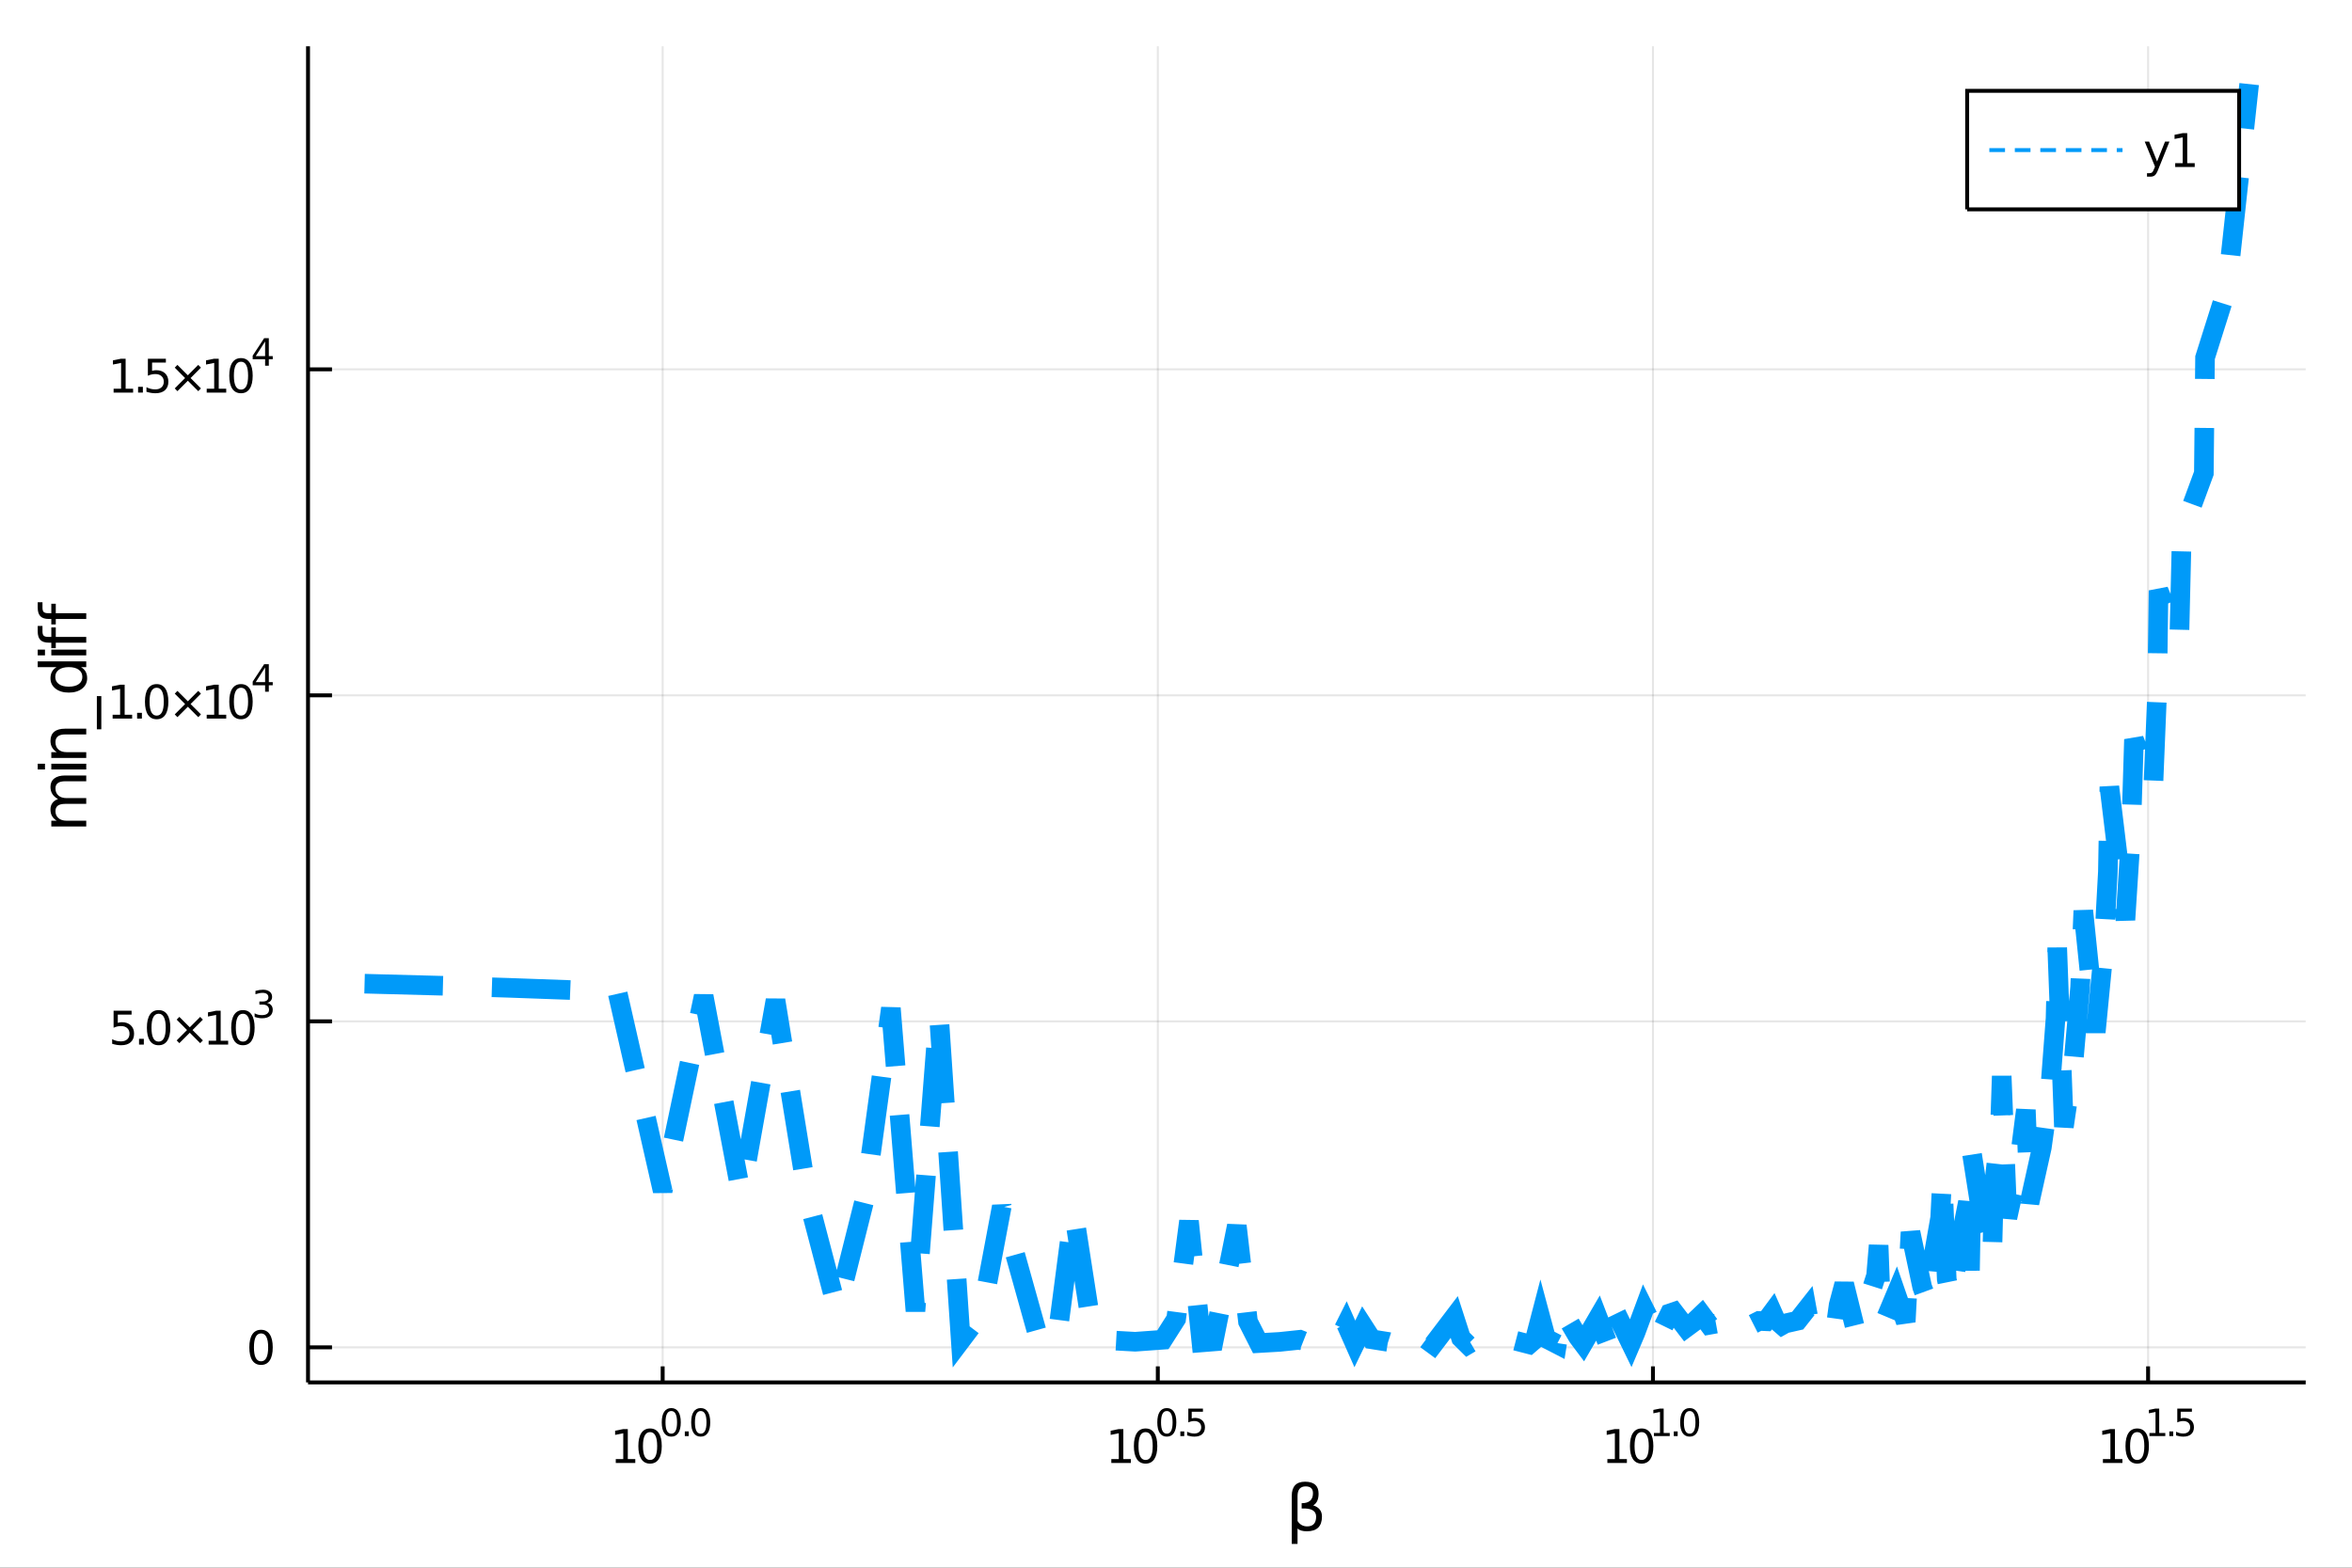 <?xml version="1.0" encoding="utf-8"?>
<svg xmlns="http://www.w3.org/2000/svg" xmlns:xlink="http://www.w3.org/1999/xlink" width="600" height="400" viewBox="0 0 2400 1600">
<rect x="0" y="0" width="2400" height="1600" fill="#333333" stroke="none"/>
<defs>
  <clipPath id="clip150">
    <rect x="0" y="0" width="2400" height="1600"/>
  </clipPath>
</defs>
<path clip-path="url(#clip150)" d="
M0 1600 L2400 1600 L2400 0 L0 0  Z
  " fill="#ffffff" fill-rule="evenodd" fill-opacity="1"/>
<defs>
  <clipPath id="clip151">
    <rect x="480" y="0" width="1681" height="1600"/>
  </clipPath>
</defs>
<path clip-path="url(#clip150)" d="
M314.31 1410.9 L2352.76 1410.9 L2352.76 47.244 L314.31 47.244  Z
  " fill="#ffffff" fill-rule="evenodd" fill-opacity="1"/>
<defs>
  <clipPath id="clip152">
    <rect x="314" y="47" width="2039" height="1365"/>
  </clipPath>
</defs>
<polyline clip-path="url(#clip152)" style="stroke:#000000; stroke-width:2; stroke-opacity:0.1; fill:none" points="
  676.191,1410.9 676.191,47.244 
  "/>
<polyline clip-path="url(#clip152)" style="stroke:#000000; stroke-width:2; stroke-opacity:0.1; fill:none" points="
  1181.44,1410.9 1181.44,47.244 
  "/>
<polyline clip-path="url(#clip152)" style="stroke:#000000; stroke-width:2; stroke-opacity:0.1; fill:none" points="
  1686.69,1410.9 1686.69,47.244 
  "/>
<polyline clip-path="url(#clip152)" style="stroke:#000000; stroke-width:2; stroke-opacity:0.1; fill:none" points="
  2191.93,1410.9 2191.93,47.244 
  "/>
<polyline clip-path="url(#clip150)" style="stroke:#000000; stroke-width:4; stroke-opacity:1; fill:none" points="
  314.31,1410.9 2352.76,1410.9 
  "/>
<polyline clip-path="url(#clip150)" style="stroke:#000000; stroke-width:4; stroke-opacity:1; fill:none" points="
  676.191,1410.9 676.191,1394.53 
  "/>
<polyline clip-path="url(#clip150)" style="stroke:#000000; stroke-width:4; stroke-opacity:1; fill:none" points="
  1181.44,1410.9 1181.44,1394.53 
  "/>
<polyline clip-path="url(#clip150)" style="stroke:#000000; stroke-width:4; stroke-opacity:1; fill:none" points="
  1686.69,1410.9 1686.69,1394.53 
  "/>
<polyline clip-path="url(#clip150)" style="stroke:#000000; stroke-width:4; stroke-opacity:1; fill:none" points="
  2191.93,1410.9 2191.93,1394.53 
  "/>
<path clip-path="url(#clip150)" d="M 0 0 M628.344 1489.17 L635.982 1489.17 L635.982 1462.8 L627.672 1464.47 L627.672 1460.21 L635.936 1458.54 L640.612 1458.54 L640.612 1489.17 L648.251 1489.17 L648.251 1493.1 L628.344 1493.1 L628.344 1489.17 Z" fill="#000000" fill-rule="evenodd" fill-opacity="1" /><path clip-path="url(#clip150)" d="M 0 0 M663.32 1461.62 Q659.709 1461.62 657.88 1465.19 Q656.075 1468.73 656.075 1475.86 Q656.075 1482.97 657.88 1486.53 Q659.709 1490.07 663.32 1490.07 Q666.954 1490.07 668.76 1486.53 Q670.589 1482.97 670.589 1475.86 Q670.589 1468.73 668.76 1465.19 Q666.954 1461.62 663.32 1461.62 M663.32 1457.92 Q669.13 1457.92 672.186 1462.53 Q675.265 1467.11 675.265 1475.86 Q675.265 1484.59 672.186 1489.19 Q669.13 1493.78 663.32 1493.78 Q657.51 1493.78 654.431 1489.19 Q651.376 1484.59 651.376 1475.86 Q651.376 1467.11 654.431 1462.53 Q657.51 1457.92 663.32 1457.92 Z" fill="#000000" fill-rule="evenodd" fill-opacity="1" /><path clip-path="url(#clip150)" d="M 0 0 M684.969 1440.11 Q682.035 1440.11 680.55 1443.01 Q679.083 1445.89 679.083 1451.68 Q679.083 1457.46 680.55 1460.35 Q682.035 1463.23 684.969 1463.23 Q687.922 1463.23 689.389 1460.35 Q690.875 1457.46 690.875 1451.68 Q690.875 1445.89 689.389 1443.01 Q687.922 1440.11 684.969 1440.11 M684.969 1437.11 Q689.69 1437.11 692.173 1440.85 Q694.674 1444.57 694.674 1451.68 Q694.674 1458.77 692.173 1462.51 Q689.69 1466.24 684.969 1466.24 Q680.249 1466.24 677.747 1462.51 Q675.265 1458.77 675.265 1451.68 Q675.265 1444.57 677.747 1440.85 Q680.249 1437.11 684.969 1437.11 Z" fill="#000000" fill-rule="evenodd" fill-opacity="1" /><path clip-path="url(#clip150)" d="M 0 0 M698.793 1460.92 L702.762 1460.92 L702.762 1465.69 L698.793 1465.69 L698.793 1460.92 Z" fill="#000000" fill-rule="evenodd" fill-opacity="1" /><path clip-path="url(#clip150)" d="M 0 0 M715.005 1440.11 Q712.071 1440.11 710.586 1443.01 Q709.119 1445.89 709.119 1451.68 Q709.119 1457.46 710.586 1460.35 Q712.071 1463.23 715.005 1463.23 Q717.958 1463.23 719.425 1460.35 Q720.911 1457.46 720.911 1451.68 Q720.911 1445.89 719.425 1443.01 Q717.958 1440.11 715.005 1440.11 M715.005 1437.11 Q719.726 1437.11 722.209 1440.85 Q724.71 1444.57 724.71 1451.68 Q724.71 1458.77 722.209 1462.51 Q719.726 1466.24 715.005 1466.24 Q710.285 1466.24 707.783 1462.51 Q705.301 1458.77 705.301 1451.68 Q705.301 1444.57 707.783 1440.85 Q710.285 1437.11 715.005 1437.11 Z" fill="#000000" fill-rule="evenodd" fill-opacity="1" /><path clip-path="url(#clip150)" d="M 0 0 M1134 1489.17 L1141.63 1489.17 L1141.63 1462.8 L1133.32 1464.47 L1133.32 1460.21 L1141.59 1458.54 L1146.26 1458.54 L1146.26 1489.17 L1153.9 1489.17 L1153.9 1493.1 L1134 1493.1 L1134 1489.17 Z" fill="#000000" fill-rule="evenodd" fill-opacity="1" /><path clip-path="url(#clip150)" d="M 0 0 M1168.97 1461.62 Q1165.36 1461.62 1163.53 1465.19 Q1161.73 1468.73 1161.73 1475.86 Q1161.73 1482.97 1163.53 1486.53 Q1165.36 1490.07 1168.97 1490.07 Q1172.61 1490.07 1174.41 1486.53 Q1176.24 1482.97 1176.24 1475.86 Q1176.24 1468.73 1174.41 1465.19 Q1172.61 1461.62 1168.97 1461.62 M1168.97 1457.92 Q1174.78 1457.92 1177.84 1462.53 Q1180.92 1467.11 1180.92 1475.86 Q1180.92 1484.59 1177.84 1489.19 Q1174.78 1493.78 1168.97 1493.78 Q1163.16 1493.78 1160.08 1489.19 Q1157.03 1484.59 1157.03 1475.86 Q1157.03 1467.11 1160.08 1462.53 Q1163.16 1457.92 1168.97 1457.92 Z" fill="#000000" fill-rule="evenodd" fill-opacity="1" /><path clip-path="url(#clip150)" d="M 0 0 M1190.62 1440.11 Q1187.69 1440.11 1186.2 1443.01 Q1184.73 1445.89 1184.73 1451.68 Q1184.73 1457.46 1186.2 1460.35 Q1187.69 1463.23 1190.62 1463.23 Q1193.57 1463.23 1195.04 1460.35 Q1196.53 1457.46 1196.53 1451.68 Q1196.53 1445.89 1195.04 1443.01 Q1193.57 1440.11 1190.62 1440.11 M1190.62 1437.11 Q1195.34 1437.11 1197.82 1440.85 Q1200.33 1444.57 1200.33 1451.68 Q1200.33 1458.77 1197.82 1462.51 Q1195.34 1466.24 1190.62 1466.24 Q1185.9 1466.24 1183.4 1462.51 Q1180.92 1458.77 1180.92 1451.68 Q1180.92 1444.57 1183.4 1440.85 Q1185.9 1437.11 1190.62 1437.11 Z" fill="#000000" fill-rule="evenodd" fill-opacity="1" /><path clip-path="url(#clip150)" d="M 0 0 M1204.44 1460.92 L1208.41 1460.92 L1208.41 1465.69 L1204.44 1465.69 L1204.44 1460.92 Z" fill="#000000" fill-rule="evenodd" fill-opacity="1" /><path clip-path="url(#clip150)" d="M 0 0 M1212.57 1437.61 L1227.48 1437.61 L1227.48 1440.81 L1216.05 1440.81 L1216.05 1447.69 Q1216.88 1447.41 1217.7 1447.28 Q1218.53 1447.13 1219.36 1447.13 Q1224.06 1447.13 1226.81 1449.71 Q1229.55 1452.28 1229.55 1456.68 Q1229.55 1461.22 1226.73 1463.74 Q1223.91 1466.24 1218.78 1466.24 Q1217.01 1466.24 1215.17 1465.94 Q1213.34 1465.64 1211.38 1465.04 L1211.38 1461.22 Q1213.08 1462.14 1214.88 1462.59 Q1216.69 1463.04 1218.7 1463.04 Q1221.95 1463.04 1223.85 1461.33 Q1225.75 1459.62 1225.75 1456.68 Q1225.75 1453.75 1223.85 1452.04 Q1221.95 1450.33 1218.7 1450.33 Q1217.18 1450.33 1215.65 1450.67 Q1214.15 1451 1212.57 1451.72 L1212.57 1437.61 Z" fill="#000000" fill-rule="evenodd" fill-opacity="1" /><path clip-path="url(#clip150)" d="M 0 0 M1640.18 1489.17 L1647.82 1489.17 L1647.82 1462.8 L1639.51 1464.47 L1639.51 1460.21 L1647.78 1458.54 L1652.45 1458.54 L1652.45 1489.17 L1660.09 1489.17 L1660.09 1493.1 L1640.18 1493.1 L1640.18 1489.17 Z" fill="#000000" fill-rule="evenodd" fill-opacity="1" /><path clip-path="url(#clip150)" d="M 0 0 M1675.16 1461.62 Q1671.55 1461.62 1669.72 1465.19 Q1667.91 1468.73 1667.91 1475.86 Q1667.91 1482.97 1669.72 1486.53 Q1671.55 1490.07 1675.16 1490.07 Q1678.79 1490.07 1680.6 1486.53 Q1682.43 1482.97 1682.43 1475.86 Q1682.43 1468.73 1680.6 1465.19 Q1678.79 1461.62 1675.16 1461.62 M1675.16 1457.92 Q1680.97 1457.92 1684.03 1462.53 Q1687.1 1467.11 1687.1 1475.86 Q1687.1 1484.59 1684.03 1489.19 Q1680.97 1493.78 1675.16 1493.78 Q1669.35 1493.78 1666.27 1489.19 Q1663.22 1484.59 1663.22 1475.86 Q1663.22 1467.11 1666.27 1462.53 Q1669.35 1457.92 1675.16 1457.92 Z" fill="#000000" fill-rule="evenodd" fill-opacity="1" /><path clip-path="url(#clip150)" d="M 0 0 M1687.65 1462.5 L1693.86 1462.5 L1693.86 1441.07 L1687.1 1442.43 L1687.1 1438.97 L1693.82 1437.61 L1697.62 1437.61 L1697.62 1462.5 L1703.82 1462.5 L1703.82 1465.69 L1687.65 1465.69 L1687.65 1462.5 Z" fill="#000000" fill-rule="evenodd" fill-opacity="1" /><path clip-path="url(#clip150)" d="M 0 0 M1707.94 1460.92 L1711.91 1460.92 L1711.91 1465.69 L1707.94 1465.69 L1707.94 1460.92 Z" fill="#000000" fill-rule="evenodd" fill-opacity="1" /><path clip-path="url(#clip150)" d="M 0 0 M1724.16 1440.11 Q1721.22 1440.11 1719.74 1443.01 Q1718.27 1445.89 1718.27 1451.68 Q1718.27 1457.46 1719.74 1460.35 Q1721.22 1463.23 1724.16 1463.23 Q1727.11 1463.23 1728.57 1460.35 Q1730.06 1457.46 1730.06 1451.68 Q1730.06 1445.89 1728.57 1443.01 Q1727.11 1440.11 1724.16 1440.11 M1724.16 1437.11 Q1728.88 1437.11 1731.36 1440.85 Q1733.86 1444.57 1733.86 1451.68 Q1733.86 1458.77 1731.36 1462.51 Q1728.88 1466.24 1724.16 1466.24 Q1719.43 1466.24 1716.93 1462.51 Q1714.45 1458.77 1714.45 1451.68 Q1714.45 1444.57 1716.93 1440.85 Q1719.43 1437.11 1724.16 1437.11 Z" fill="#000000" fill-rule="evenodd" fill-opacity="1" /><path clip-path="url(#clip150)" d="M 0 0 M2145.83 1489.17 L2153.47 1489.17 L2153.47 1462.8 L2145.16 1464.47 L2145.16 1460.21 L2153.43 1458.54 L2158.1 1458.54 L2158.1 1489.17 L2165.74 1489.17 L2165.74 1493.1 L2145.83 1493.1 L2145.83 1489.17 Z" fill="#000000" fill-rule="evenodd" fill-opacity="1" /><path clip-path="url(#clip150)" d="M 0 0 M2180.81 1461.62 Q2177.2 1461.62 2175.37 1465.19 Q2173.57 1468.73 2173.57 1475.86 Q2173.57 1482.97 2175.37 1486.53 Q2177.2 1490.07 2180.81 1490.07 Q2184.45 1490.07 2186.25 1486.53 Q2188.08 1482.97 2188.08 1475.86 Q2188.08 1468.73 2186.25 1465.19 Q2184.45 1461.62 2180.81 1461.62 M2180.81 1457.92 Q2186.62 1457.92 2189.68 1462.53 Q2192.76 1467.11 2192.76 1475.86 Q2192.76 1484.59 2189.68 1489.19 Q2186.62 1493.78 2180.81 1493.78 Q2175 1493.78 2171.92 1489.19 Q2168.87 1484.59 2168.87 1475.86 Q2168.87 1467.11 2171.92 1462.53 Q2175 1457.92 2180.81 1457.92 Z" fill="#000000" fill-rule="evenodd" fill-opacity="1" /><path clip-path="url(#clip150)" d="M 0 0 M2193.3 1462.5 L2199.51 1462.5 L2199.51 1441.07 L2192.76 1442.43 L2192.76 1438.97 L2199.47 1437.61 L2203.27 1437.61 L2203.27 1462.5 L2209.48 1462.5 L2209.48 1465.69 L2193.3 1465.69 L2193.3 1462.5 Z" fill="#000000" fill-rule="evenodd" fill-opacity="1" /><path clip-path="url(#clip150)" d="M 0 0 M2213.59 1460.92 L2217.56 1460.92 L2217.56 1465.69 L2213.59 1465.69 L2213.59 1460.92 Z" fill="#000000" fill-rule="evenodd" fill-opacity="1" /><path clip-path="url(#clip150)" d="M 0 0 M2221.72 1437.61 L2236.63 1437.61 L2236.63 1440.81 L2225.2 1440.81 L2225.2 1447.69 Q2226.03 1447.41 2226.85 1447.28 Q2227.68 1447.13 2228.51 1447.13 Q2233.21 1447.13 2235.96 1449.71 Q2238.7 1452.28 2238.7 1456.68 Q2238.7 1461.22 2235.88 1463.74 Q2233.06 1466.24 2227.93 1466.24 Q2226.16 1466.24 2224.31 1465.94 Q2222.49 1465.64 2220.53 1465.04 L2220.53 1461.22 Q2222.23 1462.14 2224.03 1462.59 Q2225.84 1463.04 2227.85 1463.04 Q2231.1 1463.04 2233 1461.33 Q2234.9 1459.62 2234.9 1456.68 Q2234.9 1453.75 2233 1452.04 Q2231.1 1450.33 2227.85 1450.33 Q2226.33 1450.33 2224.8 1450.67 Q2223.3 1451 2221.72 1451.72 L2221.72 1437.61 Z" fill="#000000" fill-rule="evenodd" fill-opacity="1" /><path clip-path="url(#clip150)" d="M 0 0 M1324.02 1559.99 L1324.02 1575.74 L1318.13 1575.74 L1318.13 1526.76 Q1318.13 1512.25 1331.69 1512.25 Q1345.5 1512.25 1345.5 1524.5 Q1345.5 1533.22 1340.03 1536.4 Q1348.94 1539.27 1348.94 1547.77 Q1348.94 1562.85 1333.6 1562.85 Q1326.85 1562.85 1324.02 1559.99 M1324.02 1552.35 Q1327.55 1557.86 1333.82 1557.86 Q1342.99 1557.86 1342.99 1547.86 Q1342.99 1538.89 1328.22 1539.59 L1328.22 1534.18 Q1339.77 1534.18 1339.77 1523.99 Q1339.77 1517.02 1332.32 1517.02 Q1324.02 1517.02 1324.02 1526.95 L1324.02 1552.35 Z" fill="#000000" fill-rule="evenodd" fill-opacity="1" /><polyline clip-path="url(#clip152)" style="stroke:#000000; stroke-width:2; stroke-opacity:0.1; fill:none" points="
  314.31,1375.11 2352.76,1375.11 
  "/>
<polyline clip-path="url(#clip152)" style="stroke:#000000; stroke-width:2; stroke-opacity:0.1; fill:none" points="
  314.31,1042.39 2352.76,1042.39 
  "/>
<polyline clip-path="url(#clip152)" style="stroke:#000000; stroke-width:2; stroke-opacity:0.1; fill:none" points="
  314.31,709.668 2352.76,709.668 
  "/>
<polyline clip-path="url(#clip152)" style="stroke:#000000; stroke-width:2; stroke-opacity:0.1; fill:none" points="
  314.31,376.948 2352.76,376.948 
  "/>
<polyline clip-path="url(#clip150)" style="stroke:#000000; stroke-width:4; stroke-opacity:1; fill:none" points="
  314.31,1410.9 314.31,47.244 
  "/>
<polyline clip-path="url(#clip150)" style="stroke:#000000; stroke-width:4; stroke-opacity:1; fill:none" points="
  314.31,1375.11 338.772,1375.11 
  "/>
<polyline clip-path="url(#clip150)" style="stroke:#000000; stroke-width:4; stroke-opacity:1; fill:none" points="
  314.31,1042.39 338.772,1042.39 
  "/>
<polyline clip-path="url(#clip150)" style="stroke:#000000; stroke-width:4; stroke-opacity:1; fill:none" points="
  314.31,709.668 338.772,709.668 
  "/>
<polyline clip-path="url(#clip150)" style="stroke:#000000; stroke-width:4; stroke-opacity:1; fill:none" points="
  314.31,376.948 338.772,376.948 
  "/>
<path clip-path="url(#clip150)" d="M 0 0 M266.366 1360.91 Q262.755 1360.91 260.926 1364.47 Q259.12 1368.01 259.12 1375.14 Q259.12 1382.25 260.926 1385.81 Q262.755 1389.36 266.366 1389.36 Q270 1389.36 271.806 1385.81 Q273.634 1382.25 273.634 1375.14 Q273.634 1368.01 271.806 1364.47 Q270 1360.91 266.366 1360.91 M266.366 1357.2 Q272.176 1357.2 275.232 1361.81 Q278.31 1366.39 278.31 1375.14 Q278.31 1383.87 275.232 1388.48 Q272.176 1393.06 266.366 1393.06 Q260.556 1393.06 257.477 1388.48 Q254.421 1383.87 254.421 1375.14 Q254.421 1366.39 257.477 1361.81 Q260.556 1357.2 266.366 1357.2 Z" fill="#000000" fill-rule="evenodd" fill-opacity="1" /><path clip-path="url(#clip150)" d="M 0 0 M115.911 1031.56 L134.267 1031.56 L134.267 1035.49 L120.193 1035.49 L120.193 1043.96 Q121.212 1043.62 122.23 1043.45 Q123.249 1043.27 124.267 1043.27 Q130.054 1043.27 133.434 1046.44 Q136.814 1049.61 136.814 1055.03 Q136.814 1060.61 133.341 1063.71 Q129.869 1066.79 123.55 1066.79 Q121.374 1066.79 119.105 1066.42 Q116.86 1066.05 114.453 1065.31 L114.453 1060.61 Q116.536 1061.74 118.758 1062.3 Q120.98 1062.85 123.457 1062.85 Q127.462 1062.85 129.8 1060.75 Q132.138 1058.64 132.138 1055.03 Q132.138 1051.42 129.8 1049.31 Q127.462 1047.2 123.457 1047.2 Q121.582 1047.2 119.707 1047.62 Q117.855 1048.04 115.911 1048.92 L115.911 1031.56 Z" fill="#000000" fill-rule="evenodd" fill-opacity="1" /><path clip-path="url(#clip150)" d="M 0 0 M141.883 1060.24 L146.767 1060.24 L146.767 1066.12 L141.883 1066.12 L141.883 1060.24 Z" fill="#000000" fill-rule="evenodd" fill-opacity="1" /><path clip-path="url(#clip150)" d="M 0 0 M161.837 1034.63 Q158.225 1034.63 156.397 1038.2 Q154.591 1041.74 154.591 1048.87 Q154.591 1055.98 156.397 1059.54 Q158.225 1063.08 161.837 1063.08 Q165.471 1063.08 167.276 1059.54 Q169.105 1055.98 169.105 1048.87 Q169.105 1041.74 167.276 1038.2 Q165.471 1034.63 161.837 1034.63 M161.837 1030.93 Q167.647 1030.93 170.702 1035.54 Q173.781 1040.12 173.781 1048.87 Q173.781 1057.6 170.702 1062.2 Q167.647 1066.79 161.837 1066.79 Q156.026 1066.79 152.948 1062.2 Q149.892 1057.6 149.892 1048.87 Q149.892 1040.12 152.948 1035.54 Q156.026 1030.93 161.837 1030.93 Z" fill="#000000" fill-rule="evenodd" fill-opacity="1" /><path clip-path="url(#clip150)" d="M 0 0 M207.022 1040.65 L196.443 1051.28 L207.022 1061.86 L204.267 1064.66 L193.642 1054.03 L183.017 1064.66 L180.286 1061.86 L190.841 1051.28 L180.286 1040.65 L183.017 1037.85 L193.642 1048.48 L204.267 1037.85 L207.022 1040.65 Z" fill="#000000" fill-rule="evenodd" fill-opacity="1" /><path clip-path="url(#clip150)" d="M 0 0 M212.901 1062.18 L220.54 1062.18 L220.54 1035.81 L212.23 1037.48 L212.23 1033.22 L220.494 1031.56 L225.17 1031.56 L225.17 1062.18 L232.808 1062.18 L232.808 1066.12 L212.901 1066.12 L212.901 1062.18 Z" fill="#000000" fill-rule="evenodd" fill-opacity="1" /><path clip-path="url(#clip150)" d="M 0 0 M247.878 1034.63 Q244.267 1034.63 242.438 1038.2 Q240.632 1041.74 240.632 1048.87 Q240.632 1055.98 242.438 1059.54 Q244.267 1063.08 247.878 1063.08 Q251.512 1063.08 253.318 1059.54 Q255.146 1055.98 255.146 1048.87 Q255.146 1041.74 253.318 1038.2 Q251.512 1034.63 247.878 1034.63 M247.878 1030.93 Q253.688 1030.93 256.743 1035.54 Q259.822 1040.12 259.822 1048.87 Q259.822 1057.6 256.743 1062.2 Q253.688 1066.79 247.878 1066.79 Q242.068 1066.79 238.989 1062.2 Q235.933 1057.6 235.933 1048.87 Q235.933 1040.12 238.989 1035.54 Q242.068 1030.93 247.878 1030.93 Z" fill="#000000" fill-rule="evenodd" fill-opacity="1" /><path clip-path="url(#clip150)" d="M 0 0 M272.517 1023.56 Q275.245 1024.15 276.768 1025.99 Q278.31 1027.83 278.31 1030.54 Q278.31 1034.7 275.451 1036.97 Q272.593 1039.25 267.326 1039.25 Q265.559 1039.25 263.678 1038.89 Q261.816 1038.55 259.822 1037.86 L259.822 1034.19 Q261.402 1035.11 263.283 1035.58 Q265.164 1036.05 267.214 1036.05 Q270.787 1036.05 272.649 1034.64 Q274.53 1033.23 274.53 1030.54 Q274.53 1028.06 272.781 1026.67 Q271.05 1025.26 267.947 1025.26 L264.675 1025.26 L264.675 1022.14 L268.098 1022.14 Q270.9 1022.14 272.386 1021.03 Q273.872 1019.9 273.872 1017.79 Q273.872 1015.63 272.329 1014.48 Q270.806 1013.31 267.947 1013.31 Q266.386 1013.31 264.599 1013.65 Q262.813 1013.99 260.669 1014.71 L260.669 1011.32 Q262.831 1010.72 264.712 1010.42 Q266.612 1010.12 268.286 1010.12 Q272.611 1010.12 275.132 1012.09 Q277.652 1014.05 277.652 1017.4 Q277.652 1019.73 276.317 1021.35 Q274.981 1022.94 272.517 1023.56 Z" fill="#000000" fill-rule="evenodd" fill-opacity="1" /><path clip-path="url(#clip150)" d="M 0 0 M114.931 729.46 L122.57 729.46 L122.57 703.095 L114.26 704.761 L114.26 700.502 L122.524 698.836 L127.2 698.836 L127.2 729.46 L134.839 729.46 L134.839 733.396 L114.931 733.396 L114.931 729.46 Z" fill="#000000" fill-rule="evenodd" fill-opacity="1" /><path clip-path="url(#clip150)" d="M 0 0 M139.908 727.516 L144.792 727.516 L144.792 733.396 L139.908 733.396 L139.908 727.516 Z" fill="#000000" fill-rule="evenodd" fill-opacity="1" /><path clip-path="url(#clip150)" d="M 0 0 M159.862 701.914 Q156.251 701.914 154.422 705.479 Q152.616 709.021 152.616 716.15 Q152.616 723.257 154.422 726.821 Q156.251 730.363 159.862 730.363 Q163.496 730.363 165.302 726.821 Q167.13 723.257 167.13 716.15 Q167.13 709.021 165.302 705.479 Q163.496 701.914 159.862 701.914 M159.862 698.211 Q165.672 698.211 168.727 702.817 Q171.806 707.4 171.806 716.15 Q171.806 724.877 168.727 729.484 Q165.672 734.067 159.862 734.067 Q154.052 734.067 150.973 729.484 Q147.917 724.877 147.917 716.15 Q147.917 707.4 150.973 702.817 Q154.052 698.211 159.862 698.211 Z" fill="#000000" fill-rule="evenodd" fill-opacity="1" /><path clip-path="url(#clip150)" d="M 0 0 M205.047 707.933 L194.468 718.558 L205.047 729.136 L202.292 731.937 L191.667 721.312 L181.042 731.937 L178.311 729.136 L188.866 718.558 L178.311 707.933 L181.042 705.132 L191.667 715.757 L202.292 705.132 L205.047 707.933 Z" fill="#000000" fill-rule="evenodd" fill-opacity="1" /><path clip-path="url(#clip150)" d="M 0 0 M210.926 729.46 L218.565 729.46 L218.565 703.095 L210.255 704.761 L210.255 700.502 L218.519 698.836 L223.195 698.836 L223.195 729.46 L230.834 729.46 L230.834 733.396 L210.926 733.396 L210.926 729.46 Z" fill="#000000" fill-rule="evenodd" fill-opacity="1" /><path clip-path="url(#clip150)" d="M 0 0 M245.903 701.914 Q242.292 701.914 240.463 705.479 Q238.658 709.021 238.658 716.15 Q238.658 723.257 240.463 726.821 Q242.292 730.363 245.903 730.363 Q249.537 730.363 251.343 726.821 Q253.171 723.257 253.171 716.15 Q253.171 709.021 251.343 705.479 Q249.537 701.914 245.903 701.914 M245.903 698.211 Q251.713 698.211 254.769 702.817 Q257.847 707.4 257.847 716.15 Q257.847 724.877 254.769 729.484 Q251.713 734.067 245.903 734.067 Q240.093 734.067 237.014 729.484 Q233.959 724.877 233.959 716.15 Q233.959 707.4 237.014 702.817 Q240.093 698.211 245.903 698.211 Z" fill="#000000" fill-rule="evenodd" fill-opacity="1" /><path clip-path="url(#clip150)" d="M 0 0 M270.524 681.215 L260.932 696.205 L270.524 696.205 L270.524 681.215 M269.527 677.905 L274.304 677.905 L274.304 696.205 L278.31 696.205 L278.31 699.365 L274.304 699.365 L274.304 705.985 L270.524 705.985 L270.524 699.365 L257.847 699.365 L257.847 695.697 L269.527 677.905 Z" fill="#000000" fill-rule="evenodd" fill-opacity="1" /><path clip-path="url(#clip150)" d="M 0 0 M115.927 396.74 L123.566 396.74 L123.566 370.375 L115.256 372.042 L115.256 367.782 L123.519 366.116 L128.195 366.116 L128.195 396.74 L135.834 396.74 L135.834 400.676 L115.927 400.676 L115.927 396.74 Z" fill="#000000" fill-rule="evenodd" fill-opacity="1" /><path clip-path="url(#clip150)" d="M 0 0 M140.904 394.796 L145.788 394.796 L145.788 400.676 L140.904 400.676 L140.904 394.796 Z" fill="#000000" fill-rule="evenodd" fill-opacity="1" /><path clip-path="url(#clip150)" d="M 0 0 M150.903 366.116 L169.26 366.116 L169.26 370.051 L155.186 370.051 L155.186 378.523 Q156.204 378.176 157.223 378.014 Q158.241 377.829 159.26 377.829 Q165.047 377.829 168.427 381 Q171.806 384.171 171.806 389.588 Q171.806 395.166 168.334 398.268 Q164.862 401.347 158.542 401.347 Q156.366 401.347 154.098 400.977 Q151.853 400.606 149.445 399.865 L149.445 395.166 Q151.528 396.301 153.751 396.856 Q155.973 397.412 158.45 397.412 Q162.454 397.412 164.792 395.305 Q167.13 393.199 167.13 389.588 Q167.13 385.977 164.792 383.87 Q162.454 381.764 158.45 381.764 Q156.575 381.764 154.7 382.18 Q152.848 382.597 150.903 383.477 L150.903 366.116 Z" fill="#000000" fill-rule="evenodd" fill-opacity="1" /><path clip-path="url(#clip150)" d="M 0 0 M205.047 375.213 L194.468 385.838 L205.047 396.416 L202.292 399.217 L191.667 388.592 L181.042 399.217 L178.311 396.416 L188.866 385.838 L178.311 375.213 L181.042 372.412 L191.667 383.037 L202.292 372.412 L205.047 375.213 Z" fill="#000000" fill-rule="evenodd" fill-opacity="1" /><path clip-path="url(#clip150)" d="M 0 0 M210.926 396.74 L218.565 396.74 L218.565 370.375 L210.255 372.042 L210.255 367.782 L218.519 366.116 L223.195 366.116 L223.195 396.74 L230.834 396.74 L230.834 400.676 L210.926 400.676 L210.926 396.74 Z" fill="#000000" fill-rule="evenodd" fill-opacity="1" /><path clip-path="url(#clip150)" d="M 0 0 M245.903 369.194 Q242.292 369.194 240.463 372.759 Q238.658 376.301 238.658 383.43 Q238.658 390.537 240.463 394.102 Q242.292 397.643 245.903 397.643 Q249.537 397.643 251.343 394.102 Q253.171 390.537 253.171 383.43 Q253.171 376.301 251.343 372.759 Q249.537 369.194 245.903 369.194 M245.903 365.491 Q251.713 365.491 254.769 370.097 Q257.847 374.68 257.847 383.43 Q257.847 392.157 254.769 396.764 Q251.713 401.347 245.903 401.347 Q240.093 401.347 237.014 396.764 Q233.959 392.157 233.959 383.43 Q233.959 374.68 237.014 370.097 Q240.093 365.491 245.903 365.491 Z" fill="#000000" fill-rule="evenodd" fill-opacity="1" /><path clip-path="url(#clip150)" d="M 0 0 M270.524 348.495 L260.932 363.485 L270.524 363.485 L270.524 348.495 M269.527 345.185 L274.304 345.185 L274.304 363.485 L278.31 363.485 L278.31 366.645 L274.304 366.645 L274.304 373.265 L270.524 373.265 L270.524 366.645 L257.847 366.645 L257.847 362.977 L269.527 345.185 Z" fill="#000000" fill-rule="evenodd" fill-opacity="1" /><path clip-path="url(#clip150)" d="M 0 0 M59.199 815.533 Q55.253 813.336 53.375 810.281 Q51.497 807.225 51.497 803.088 Q51.497 797.518 55.412 794.494 Q59.295 791.47 66.488 791.47 L88.004 791.47 L88.004 797.358 L66.679 797.358 Q61.555 797.358 59.072 799.173 Q56.589 800.987 56.589 804.711 Q56.589 809.262 59.613 811.904 Q62.637 814.546 67.857 814.546 L88.004 814.546 L88.004 820.434 L66.679 820.434 Q61.523 820.434 59.072 822.248 Q56.589 824.063 56.589 827.85 Q56.589 832.338 59.645 834.98 Q62.669 837.622 67.857 837.622 L88.004 837.622 L88.004 843.51 L52.356 843.51 L52.356 837.622 L57.894 837.622 Q54.616 835.616 53.056 832.815 Q51.497 830.015 51.497 826.163 Q51.497 822.28 53.47 819.575 Q55.444 816.838 59.199 815.533 Z" fill="#000000" fill-rule="evenodd" fill-opacity="1" /><path clip-path="url(#clip150)" d="M 0 0 M52.356 785.327 L52.356 779.471 L88.004 779.471 L88.004 785.327 L52.356 785.327 M38.479 785.327 L38.479 779.471 L45.895 779.471 L45.895 785.327 L38.479 785.327 Z" fill="#000000" fill-rule="evenodd" fill-opacity="1" /><path clip-path="url(#clip150)" d="M 0 0 M66.488 743.696 L88.004 743.696 L88.004 749.552 L66.679 749.552 Q61.618 749.552 59.104 751.525 Q56.589 753.499 56.589 757.446 Q56.589 762.188 59.613 764.925 Q62.637 767.662 67.857 767.662 L88.004 767.662 L88.004 773.551 L52.356 773.551 L52.356 767.662 L57.894 767.662 Q54.68 765.562 53.088 762.729 Q51.497 759.864 51.497 756.141 Q51.497 749.998 55.316 746.847 Q59.104 743.696 66.488 743.696 Z" fill="#000000" fill-rule="evenodd" fill-opacity="1" /><path clip-path="url(#clip150)" d="M 0 0 M98.826 710.467 L103.377 710.467 L103.377 744.332 L98.826 744.332 L98.826 710.467 Z" fill="#000000" fill-rule="evenodd" fill-opacity="1" /><path clip-path="url(#clip150)" d="M 0 0 M57.767 680.866 L38.479 680.866 L38.479 675.01 L88.004 675.01 L88.004 680.866 L82.657 680.866 Q85.84 682.712 87.399 685.545 Q88.927 688.346 88.927 692.292 Q88.927 698.754 83.771 702.828 Q78.615 706.87 70.212 706.87 Q61.809 706.87 56.653 702.828 Q51.497 698.754 51.497 692.292 Q51.497 688.346 53.056 685.545 Q54.584 682.712 57.767 680.866 M70.212 700.823 Q76.673 700.823 80.365 698.181 Q84.026 695.507 84.026 690.86 Q84.026 686.213 80.365 683.54 Q76.673 680.866 70.212 680.866 Q63.751 680.866 60.09 683.54 Q56.398 686.213 56.398 690.86 Q56.398 695.507 60.09 698.181 Q63.751 700.823 70.212 700.823 Z" fill="#000000" fill-rule="evenodd" fill-opacity="1" /><path clip-path="url(#clip150)" d="M 0 0 M52.356 668.867 L52.356 663.01 L88.004 663.01 L88.004 668.867 L52.356 668.867 M38.479 668.867 L38.479 663.01 L45.895 663.01 L45.895 668.867 L38.479 668.867 Z" fill="#000000" fill-rule="evenodd" fill-opacity="1" /><path clip-path="url(#clip150)" d="M 0 0 M38.479 638.821 L43.349 638.821 L43.349 644.422 Q43.349 647.573 44.622 648.815 Q45.895 650.024 49.205 650.024 L52.356 650.024 L52.356 640.38 L56.908 640.38 L56.908 650.024 L88.004 650.024 L88.004 655.912 L56.908 655.912 L56.908 661.514 L52.356 661.514 L52.356 655.912 L49.874 655.912 Q43.922 655.912 41.216 653.143 Q38.479 650.374 38.479 644.359 L38.479 638.821 Z" fill="#000000" fill-rule="evenodd" fill-opacity="1" /><path clip-path="url(#clip150)" d="M 0 0 M38.479 614.631 L43.349 614.631 L43.349 620.233 Q43.349 623.384 44.622 624.625 Q45.895 625.835 49.205 625.835 L52.356 625.835 L52.356 616.19 L56.908 616.19 L56.908 625.835 L88.004 625.835 L88.004 631.723 L56.908 631.723 L56.908 637.325 L52.356 637.325 L52.356 631.723 L49.874 631.723 Q43.922 631.723 41.216 628.954 Q38.479 626.185 38.479 620.169 L38.479 614.631 Z" fill="#000000" fill-rule="evenodd" fill-opacity="1" /><polyline clip-path="url(#clip152)" style="stroke:#009af9; stroke-width:20; stroke-opacity:1; fill:none" stroke-dasharray="80, 50" points="
  372.002,1003.97 452.014,1006.08 519.664,1008.19 578.264,1010.3 629.954,1012.39 676.191,1215.53 718.018,1016.56 756.203,1218.24 791.33,1020.71 823.853,1220.91 
  854.13,1336.39 882.453,1223.56 909.059,1028.92 934.143,1338.16 957.87,1032.98 980.38,1368.2 1001.79,1339.86 1022.21,1231.36 1060.39,1367.99 1078.31,1368.45 
  1095.52,1236.42 1112.08,1343.1 1128.04,1367.7 1158.32,1369.39 1186.64,1367.34 1200.15,1346.09 1213.25,1246.23 1225.97,1370.09 1238.33,1369.1 1262.06,1250.98 
  1273.46,1348.85 1284.57,1370.78 1305.98,1369.53 1326.4,1367.38 1336.26,1371.25 1364.58,1369.67 1373.63,1351.55 1382.5,1371.61 1391.19,1353.65 1399.71,1366.87 
  1416.27,1369.52 1424.32,1372.07 1432.23,1366.45 1440,1355.74 1462.51,1372.3 1483.92,1344.14 1490.83,1365.55 1497.64,1372.3 1504.34,1368.36 1517.44,1364.97 
  1530.16,1372.07 1542.52,1367.34 1560.44,1371.98 1566.25,1366.95 1571.99,1344.94 1577.65,1366.03 1588.76,1371.76 1594.21,1337.07 1610.17,1364.44 1615.36,1371.35 
  1630.59,1345.21 1640.45,1370.88 1645.3,1332.43 1664.18,1371.17 1668.77,1360.37 1677.82,1335.96 1682.28,1344.92 1686.69,1371.55 1695.38,1357.91 1703.9,1340.47 
  1708.1,1339.04 1720.46,1355.15 1728.51,1349.19 1736.42,1341.67 1744.19,1352.16 1755.59,1350.09 1763.03,1343.85 1766.7,1349.11 1770.34,1342.02 1788.11,1351.67 
  1795.02,1348.17 1801.82,1348.47 1808.53,1339.43 1811.84,1346.88 1818.39,1352.58 1821.63,1350.77 1834.35,1347.87 1843.65,1336.07 1846.71,1352.84 1864.62,1345.89 
  1870.44,1354.39 1873.32,1352.39 1876.17,1331.79 1881.84,1310.45 1892.95,1355.41 1898.4,1351.63 1906.45,1326.61 1914.36,1301.91 1916.96,1270.95 1919.55,1340.65 
  1922.13,1350.68 1934.77,1320.51 1944.64,1349.11 1949.49,1257.51 1961.38,1313.49 1968.36,1332.55 1972.96,1281.58 1979.76,1242.79 1982.01,1198.58 1986.46,1305.57 
  1990.87,1327.37 1999.57,1269.79 2008.09,1226.79 2010.19,1296.73 2012.29,1178.1 2024.65,1256.9 2032.7,1286.98 2034.69,1209.52 2040.61,1156.14 2042.56,1098.22 
  2048.38,1242.94 2059.78,1190.98 2067.21,1132.7 2070.89,1227.88 2083.5,1171.16 2092.3,1107.79 2097.49,1039.33 2099.21,967.244 2106.01,1150.07 2116.03,1081.4 
  2122.58,1007.34 2125.82,929.405 2138.54,1053.53 2146.3,973.659 2150.9,889.636 2152.42,802.924 2168.81,938.846 2174.63,848.237 2177.5,754.668 2197.14,805.527 
  2201.23,705.082 2202.59,602.692 2223.74,653.566 2226.32,544.008 2248.83,482.965 2250.04,365.014 2272.55,293.722 2295.06,85.838 
  "/>
<path clip-path="url(#clip150)" d="
M2007.3 213.659 L2284.81 213.659 L2284.81 92.699 L2007.3 92.699  Z
  " fill="#ffffff" fill-rule="evenodd" fill-opacity="1"/>
<polyline clip-path="url(#clip150)" style="stroke:#000000; stroke-width:4; stroke-opacity:1; fill:none" points="
  2007.3,213.659 2284.81,213.659 2284.81,92.699 2007.3,92.699 2007.3,213.659 
  "/>
<polyline clip-path="url(#clip150)" style="stroke:#009af9; stroke-width:4; stroke-opacity:1; fill:none" stroke-dasharray="16, 10" points="
  2029.94,153.179 2165.84,153.179 
  "/>
<path clip-path="url(#clip150)" d="M 0 0 M2202.33 172.867 Q2200.53 177.496 2198.81 178.908 Q2197.1 180.32 2194.23 180.32 L2190.83 180.32 L2190.83 176.755 L2193.33 176.755 Q2195.09 176.755 2196.06 175.922 Q2197.03 175.089 2198.21 171.987 L2198.98 170.043 L2188.49 144.533 L2193 144.533 L2201.11 164.811 L2209.21 144.533 L2213.72 144.533 L2202.33 172.867 Z" fill="#000000" fill-rule="evenodd" fill-opacity="1" /><path clip-path="url(#clip150)" d="M 0 0 M2219.6 166.524 L2227.24 166.524 L2227.24 140.158 L2218.93 141.825 L2218.93 137.566 L2227.19 135.899 L2231.87 135.899 L2231.87 166.524 L2239.51 166.524 L2239.51 170.459 L2219.6 170.459 L2219.6 166.524 Z" fill="#000000" fill-rule="evenodd" fill-opacity="1" /></svg>

